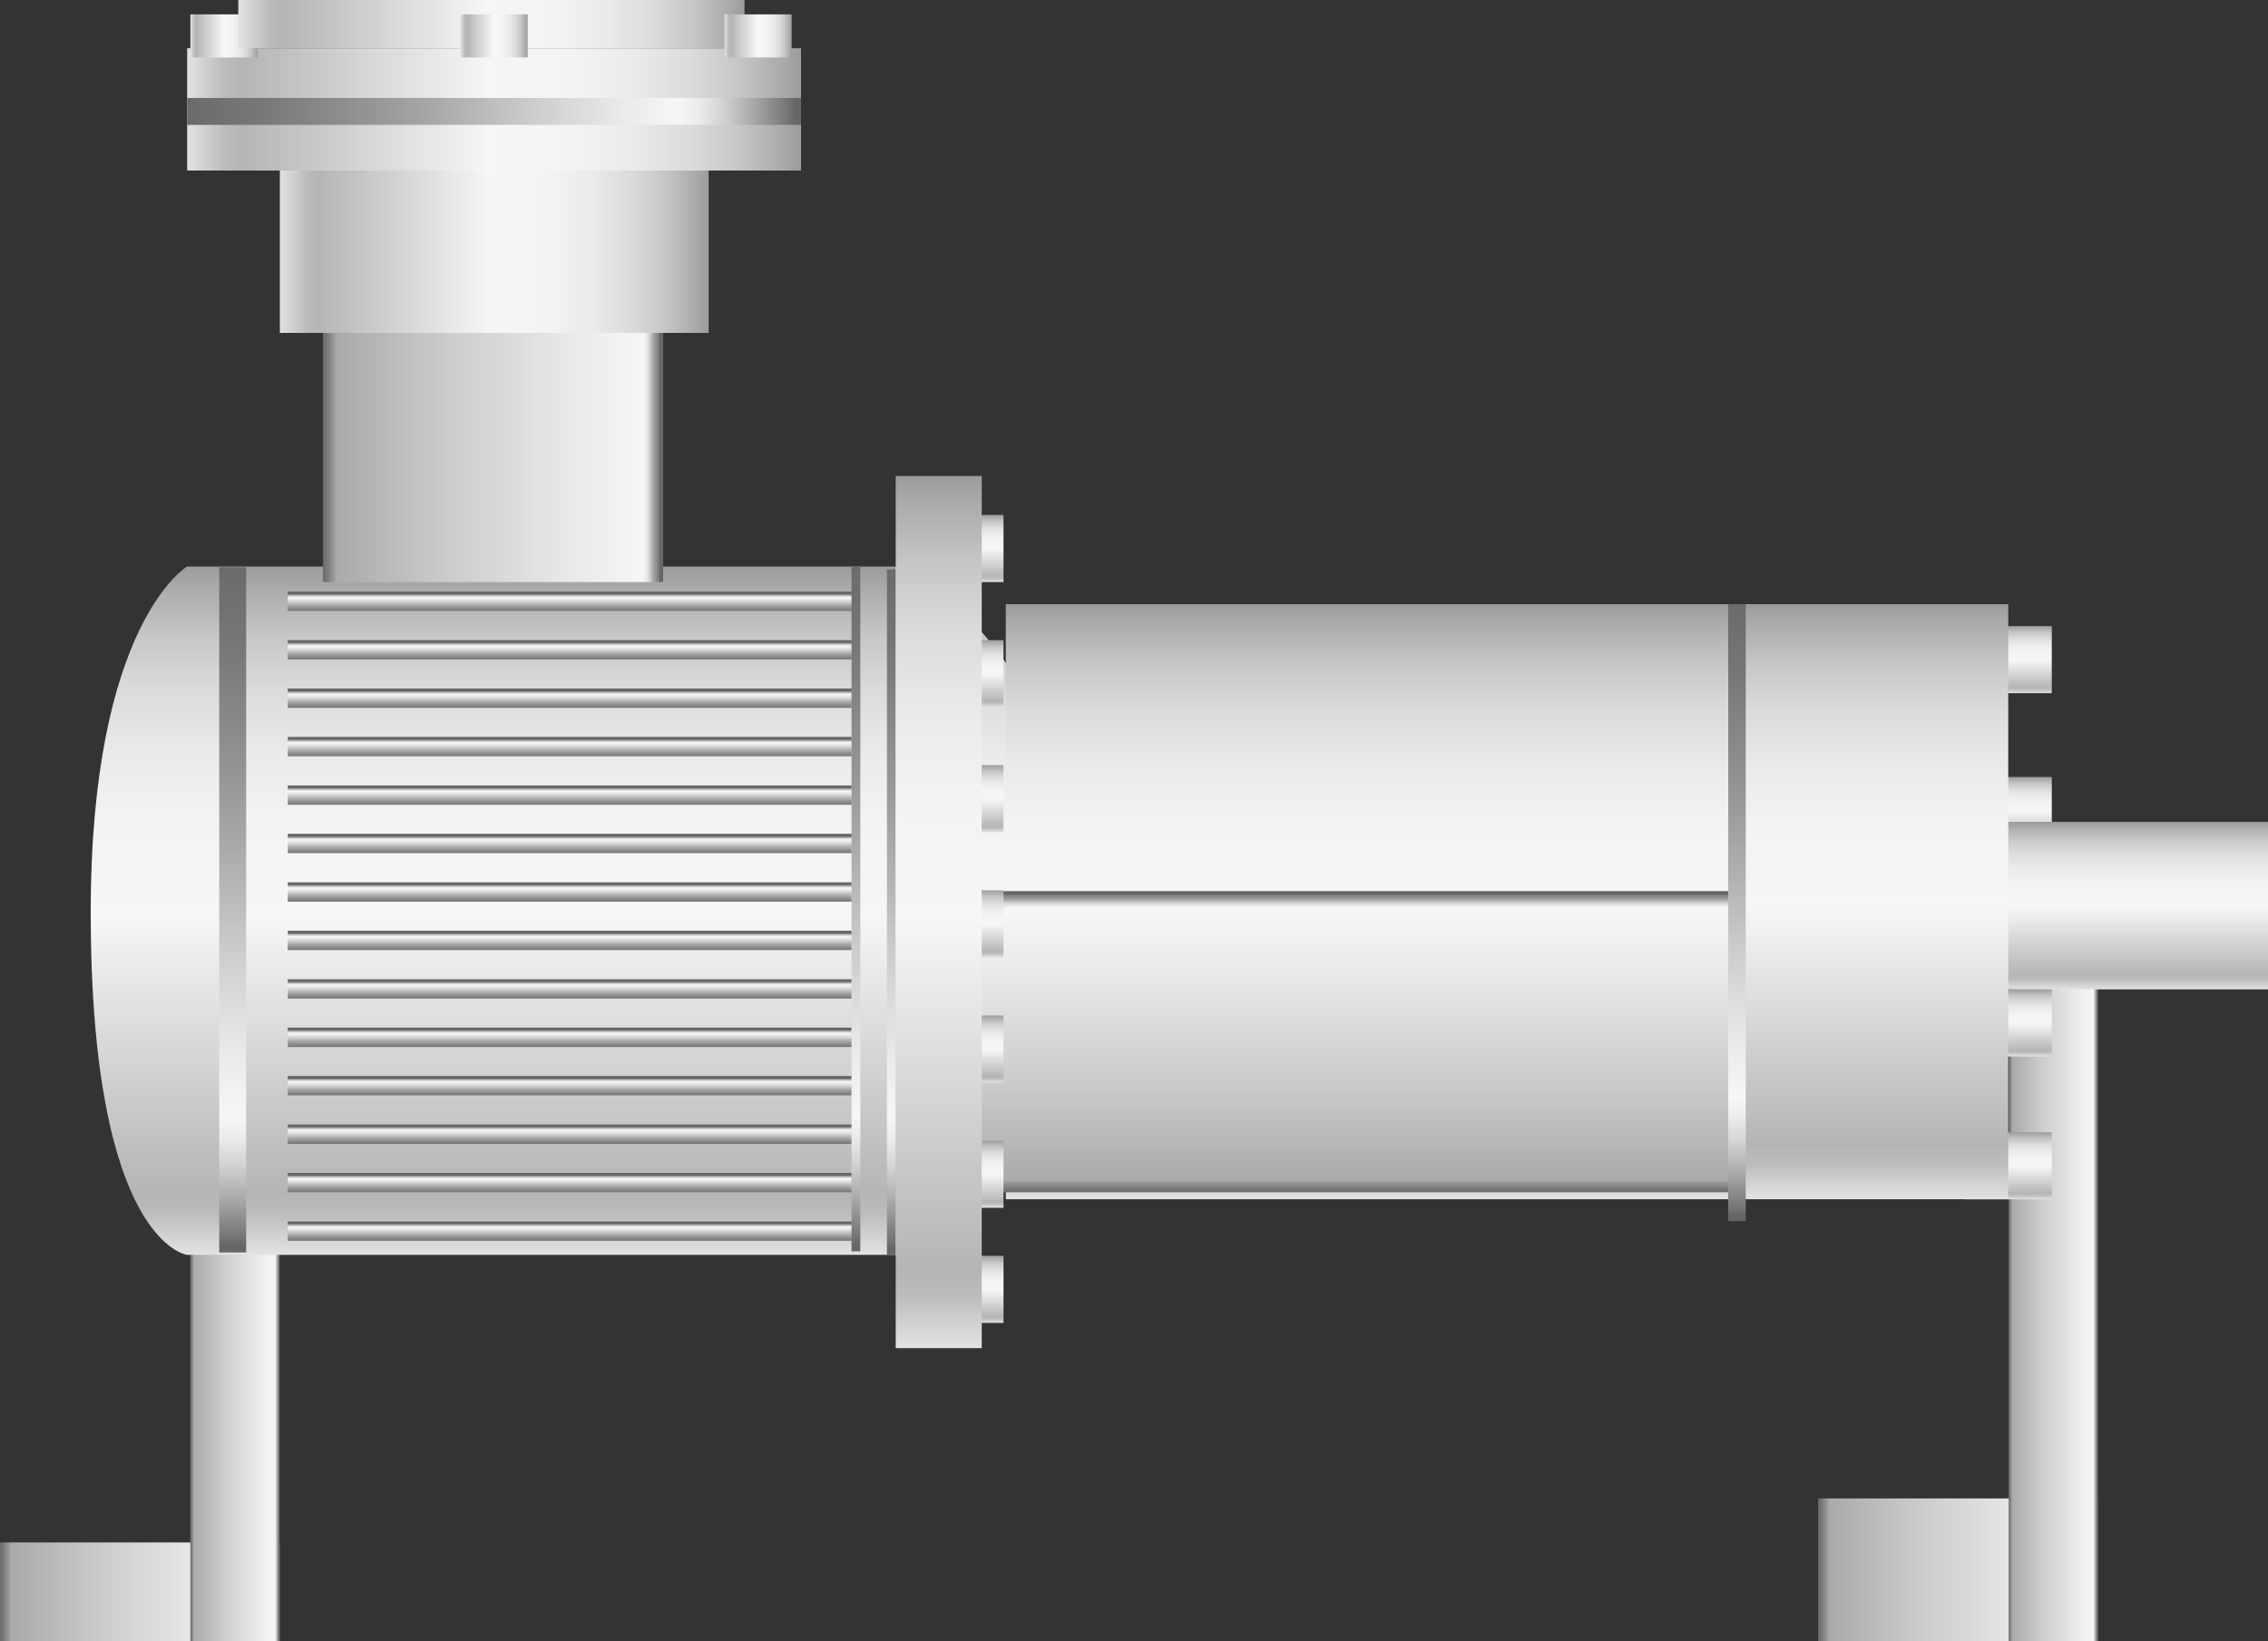 <svg xmlns="http://www.w3.org/2000/svg" xmlns:xlink="http://www.w3.org/1999/xlink" viewBox="0 0 150 108.56"><rect x="0" y="0" width="150" height="108.56" fill="#333333" stroke="none"/><defs><style>.cls-1{fill:url(#未命名的渐变_74);}.cls-2{fill:url(#未命名的渐变_74-2);}.cls-3{fill:url(#未命名的渐变_74-3);}.cls-4{fill:url(#未命名的渐变_74-4);}.cls-5{fill:url(#未命名的渐变_105);}.cls-6{fill:url(#未命名的渐变_105-2);}.cls-7{fill:url(#未命名的渐变_105-3);}.cls-8{fill:url(#未命名的渐变_105-4);}.cls-9{fill:url(#未命名的渐变_105-5);}.cls-10{fill:url(#未命名的渐变_105-6);}.cls-11{fill:url(#未命名的渐变_105-7);}.cls-12{fill:url(#未命名的渐变_67);}.cls-13{fill:url(#未命名的渐变_67-2);}.cls-14{fill:url(#未命名的渐变_67-3);}.cls-15{fill:url(#未命名的渐变_67-4);}.cls-16{fill:url(#未命名的渐变_67-5);}.cls-17{fill:url(#未命名的渐变_67-6);}.cls-18{fill:url(#未命名的渐变_67-7);}.cls-19{fill:url(#未命名的渐变_67-8);}.cls-20{fill:url(#未命名的渐变_67-9);}.cls-21{fill:url(#未命名的渐变_67-10);}.cls-22{fill:url(#未命名的渐变_67-11);}.cls-23{fill:url(#未命名的渐变_67-12);}.cls-24{fill:url(#未命名的渐变_67-13);}.cls-25{fill:url(#未命名的渐变_67-14);}.cls-26{fill:url(#未命名的渐变_105-8);}.cls-27{fill:url(#未命名的渐变_67-15);}.cls-28{fill:url(#未命名的渐变_67-16);}.cls-29{fill:url(#未命名的渐变_67-17);}.cls-30{fill:url(#未命名的渐变_67-18);}.cls-31{fill:url(#未命名的渐变_67-19);}.cls-32{fill:url(#未命名的渐变_105-9);}.cls-33{fill:url(#未命名的渐变_105-10);}.cls-34{fill:url(#未命名的渐变_105-11);}.cls-35{fill:url(#未命名的渐变_74-5);}.cls-36{fill:url(#未命名的渐变_105-12);}.cls-37{fill:url(#未命名的渐变_105-13);}.cls-38{fill:url(#未命名的渐变_74-6);}.cls-39{fill:url(#未命名的渐变_105-14);}.cls-40{fill:url(#未命名的渐变_105-15);}.cls-41{fill:url(#未命名的渐变_105-16);}.cls-42{fill:url(#未命名的渐变_105-17);}.cls-43{fill:url(#未命名的渐变_105-18);}.cls-44{fill:url(#未命名的渐变_105-19);}.cls-45{fill:url(#未命名的渐变_105-20);}.cls-46{fill:url(#未命名的渐变_105-21);}</style><linearGradient id="未命名的渐变_74" y1="105.29" x2="18.51" y2="105.29" gradientUnits="userSpaceOnUse"><stop offset="0" stop-color="#6b6b6b"/><stop offset="0.01" stop-color="#767676"/><stop offset="0.03" stop-color="#959595"/><stop offset="0.04" stop-color="#aaa"/><stop offset="0.37" stop-color="#ccc"/><stop offset="0.74" stop-color="#eaeaea"/><stop offset="0.94" stop-color="#f6f6f6"/><stop offset="0.95" stop-color="#ededed"/><stop offset="0.96" stop-color="#d4d4d4"/><stop offset="0.97" stop-color="#ababab"/><stop offset="0.99" stop-color="#737373"/><stop offset="0.99" stop-color="#666"/></linearGradient><linearGradient id="未命名的渐变_74-2" x1="12.59" y1="93.39" x2="18.51" y2="93.39" xlink:href="#未命名的渐变_74"/><linearGradient id="未命名的渐变_74-3" x1="120.25" y1="103.83" x2="138.76" y2="103.83" xlink:href="#未命名的渐变_74"/><linearGradient id="未命名的渐变_74-4" x1="132.85" y1="86.64" x2="138.76" y2="86.64" xlink:href="#未命名的渐变_74"/><linearGradient id="未命名的渐变_105" x1="1360.34" y1="-154.83" x2="1360.34" y2="-200.36" gradientTransform="matrix(-1, 0, 0, 1, 1398.77, 237.81)" gradientUnits="userSpaceOnUse"><stop offset="0" stop-color="#e2e2e2"/><stop offset="0.03" stop-color="#d0d0d0"/><stop offset="0.06" stop-color="#bcbcbc"/><stop offset="0.09" stop-color="#b5b5b5"/><stop offset="0.49" stop-color="#f6f6f6"/><stop offset="0.63" stop-color="#f3f3f3"/><stop offset="0.73" stop-color="#eaeaea"/><stop offset="0.82" stop-color="#dbdbdb"/><stop offset="0.9" stop-color="#c6c6c6"/><stop offset="0.97" stop-color="#aaa"/><stop offset="1" stop-color="#9b9b9b"/></linearGradient><linearGradient id="未命名的渐变_105-2" x1="132.82" y1="45.85" x2="132.82" y2="41.41" gradientTransform="matrix(1, 0, 0, 1, 0, 0)" xlink:href="#未命名的渐变_105"/><linearGradient id="未命名的渐变_105-3" x1="132.82" y1="55.83" x2="132.82" y2="51.39" gradientTransform="matrix(1, 0, 0, 1, 0, 0)" xlink:href="#未命名的渐变_105"/><linearGradient id="未命名的渐变_105-4" x1="139.75" y1="65.44" x2="139.75" y2="54.36" gradientTransform="matrix(1, 0, 0, 1, 0, 0)" xlink:href="#未命名的渐变_105"/><linearGradient id="未命名的渐变_105-5" x1="132.82" y1="69.87" x2="132.82" y2="65.44" gradientTransform="matrix(1, 0, 0, 1, 0, 0)" xlink:href="#未命名的渐变_105"/><linearGradient id="未命名的渐变_105-6" x1="132.82" y1="79.33" x2="132.82" y2="74.89" gradientTransform="matrix(1, 0, 0, 1, 0, 0)" xlink:href="#未命名的渐变_105"/><linearGradient id="未命名的渐变_105-7" x1="99.67" y1="79.33" x2="99.67" y2="39.96" gradientTransform="matrix(1, 0, 0, 1, 0, 0)" xlink:href="#未命名的渐变_105"/><linearGradient id="未命名的渐变_67" x1="-476.2" y1="-589.9" x2="-476.2" y2="-591.45" gradientTransform="translate(513.88 565.91) scale(1 0.82)" gradientUnits="userSpaceOnUse"><stop offset="0" stop-color="#6b6b6b"/><stop offset="0.11" stop-color="#767676"/><stop offset="0.3" stop-color="#959595"/><stop offset="0.41" stop-color="#aaa"/><stop offset="0.56" stop-color="#ccc"/><stop offset="0.71" stop-color="#eaeaea"/><stop offset="0.8" stop-color="#f6f6f6"/><stop offset="0.83" stop-color="#ededed"/><stop offset="0.87" stop-color="#d4d4d4"/><stop offset="0.92" stop-color="#ababab"/><stop offset="0.98" stop-color="#737373"/><stop offset="0.99" stop-color="#666"/></linearGradient><linearGradient id="未命名的渐变_67-2" x1="-476.2" y1="-593.8" x2="-476.2" y2="-595.36" xlink:href="#未命名的渐变_67"/><linearGradient id="未命名的渐变_67-3" x1="-476.2" y1="-597.71" x2="-476.2" y2="-599.27" xlink:href="#未命名的渐变_67"/><linearGradient id="未命名的渐变_67-4" x1="-476.2" y1="-601.62" x2="-476.2" y2="-603.17" xlink:href="#未命名的渐变_67"/><linearGradient id="未命名的渐变_67-5" x1="-476.2" y1="-605.52" x2="-476.2" y2="-607.08" xlink:href="#未命名的渐变_67"/><linearGradient id="未命名的渐变_67-6" x1="-476.2" y1="-609.43" x2="-476.2" y2="-610.98" xlink:href="#未命名的渐变_67"/><linearGradient id="未命名的渐变_67-7" x1="-476.2" y1="-613.33" x2="-476.2" y2="-614.89" xlink:href="#未命名的渐变_67"/><linearGradient id="未命名的渐变_67-8" x1="-476.2" y1="-617.24" x2="-476.2" y2="-618.8" xlink:href="#未命名的渐变_67"/><linearGradient id="未命名的渐变_67-9" x1="-476.2" y1="-621.15" x2="-476.2" y2="-622.7" xlink:href="#未命名的渐变_67"/><linearGradient id="未命名的渐变_67-10" x1="-476.2" y1="-625.05" x2="-476.2" y2="-626.61" xlink:href="#未命名的渐变_67"/><linearGradient id="未命名的渐变_67-11" x1="-476.2" y1="-628.96" x2="-476.2" y2="-630.52" xlink:href="#未命名的渐变_67"/><linearGradient id="未命名的渐变_67-12" x1="-476.2" y1="-632.87" x2="-476.2" y2="-634.42" xlink:href="#未命名的渐变_67"/><linearGradient id="未命名的渐变_67-13" x1="-476.2" y1="-636.77" x2="-476.2" y2="-638.33" xlink:href="#未命名的渐变_67"/><linearGradient id="未命名的渐变_67-14" x1="-476.2" y1="-640.68" x2="-476.2" y2="-642.24" xlink:href="#未命名的渐变_67"/><linearGradient id="未命名的渐变_105-8" x1="12.38" y1="7.24" x2="52.97" y2="7.24" gradientTransform="matrix(1, 0, 0, 1, 0, 0)" xlink:href="#未命名的渐变_105"/><linearGradient id="未命名的渐变_67-15" x1="12.38" y1="7.37" x2="52.97" y2="7.37" gradientTransform="matrix(1, 0, 0, 1, 0, 0)" xlink:href="#未命名的渐变_67"/><linearGradient id="未命名的渐变_67-16" x1="160.03" y1="1214.55" x2="205.34" y2="1214.55" gradientTransform="translate(-167.3 -1154.38)" xlink:href="#未命名的渐变_67"/><linearGradient id="未命名的渐变_67-17" x1="160.18" y1="1170.99" x2="205.49" y2="1170.99" gradientTransform="translate(-123.88 -1110.66)" xlink:href="#未命名的渐变_67"/><linearGradient id="未命名的渐变_67-18" x1="162.47" y1="1115.06" x2="203.29" y2="1115.06" gradientTransform="translate(-68 -1054.69)" xlink:href="#未命名的渐变_67"/><linearGradient id="未命名的渐变_67-19" x1="159.96" y1="1173.32" x2="205.28" y2="1173.32" gradientTransform="translate(-126 -1113.21)" xlink:href="#未命名的渐变_67"/><linearGradient id="未命名的渐变_105-9" x1="12.59" y1="2.38" x2="17.03" y2="2.38" gradientTransform="matrix(1, 0, 0, 1, 0, 0)" xlink:href="#未命名的渐变_105"/><linearGradient id="未命名的渐变_105-10" x1="15.76" y1="1.6" x2="49.24" y2="1.6" gradientTransform="matrix(1, 0, 0, 1, 0, 0)" xlink:href="#未命名的渐变_105"/><linearGradient id="未命名的渐变_105-11" x1="18.51" y1="16.65" x2="46.86" y2="16.65" gradientTransform="matrix(1, 0, 0, 1, 0, 0)" xlink:href="#未命名的渐变_105"/><linearGradient id="未命名的渐变_74-5" x1="21.36" y1="30.26" x2="43.85" y2="30.26" xlink:href="#未命名的渐变_74"/><linearGradient id="未命名的渐变_105-12" x1="30.46" y1="2.38" x2="34.89" y2="2.38" gradientTransform="matrix(1, 0, 0, 1, 0, 0)" xlink:href="#未命名的渐变_105"/><linearGradient id="未命名的渐变_105-13" x1="47.92" y1="2.38" x2="52.35" y2="2.38" gradientTransform="matrix(1, 0, 0, 1, 0, 0)" xlink:href="#未命名的渐变_105"/><linearGradient id="未命名的渐变_74-6" x1="89.62" y1="78.86" x2="89.62" y2="58.94" xlink:href="#未命名的渐变_74"/><linearGradient id="未命名的渐变_105-14" x1="64.93" y1="38.5" x2="64.93" y2="34.06" gradientTransform="matrix(1, 0, 0, 1, 0, 0)" xlink:href="#未命名的渐变_105"/><linearGradient id="未命名的渐变_105-15" x1="64.93" y1="46.77" x2="64.93" y2="42.34" gradientTransform="matrix(1, 0, 0, 1, 0, 0)" xlink:href="#未命名的渐变_105"/><linearGradient id="未命名的渐变_105-16" x1="64.93" y1="55.05" x2="64.93" y2="50.61" gradientTransform="matrix(1, 0, 0, 1, 0, 0)" xlink:href="#未命名的渐变_105"/><linearGradient id="未命名的渐变_105-17" x1="64.93" y1="63.33" x2="64.93" y2="58.89" gradientTransform="matrix(1, 0, 0, 1, 0, 0)" xlink:href="#未命名的渐变_105"/><linearGradient id="未命名的渐变_105-18" x1="64.93" y1="71.6" x2="64.93" y2="67.17" gradientTransform="matrix(1, 0, 0, 1, 0, 0)" xlink:href="#未命名的渐变_105"/><linearGradient id="未命名的渐变_105-19" x1="64.93" y1="79.88" x2="64.93" y2="75.45" gradientTransform="matrix(1, 0, 0, 1, 0, 0)" xlink:href="#未命名的渐变_105"/><linearGradient id="未命名的渐变_105-20" x1="64.93" y1="87.5" x2="64.93" y2="83.06" gradientTransform="matrix(1, 0, 0, 1, 0, 0)" xlink:href="#未命名的渐变_105"/><linearGradient id="未命名的渐变_105-21" x1="62.09" y1="89.17" x2="62.09" y2="31.48" gradientTransform="matrix(1, 0, 0, 1, 0, 0)" xlink:href="#未命名的渐变_105"/></defs><title>IoT-pump（泵）</title><g id="图层_25" data-name="图层 25"><rect class="cls-1" y="102.02" width="18.51" height="6.54"/><rect class="cls-2" x="12.59" y="78.22" width="5.91" height="30.34"/><rect class="cls-3" x="120.25" y="99.11" width="18.51" height="9.45"/><rect class="cls-4" x="132.85" y="64.71" width="5.91" height="43.85"/><path class="cls-5" d="M12.37,83h47.3s11.2-3.41,11.2-24.14c0-15.91-11.2-21.39-11.2-21.39H12.37S6,41.26,6,60.33C6,82.21,12.37,83,12.37,83Z"/><rect class="cls-6" x="129.93" y="41.41" width="5.77" height="4.44"/><rect class="cls-7" x="129.93" y="51.39" width="5.77" height="4.44"/><rect class="cls-8" x="129.51" y="54.36" width="20.49" height="11.08"/><rect class="cls-9" x="129.93" y="65.44" width="5.77" height="4.44"/><rect class="cls-10" x="129.93" y="74.89" width="5.77" height="4.44"/><rect class="cls-11" x="66.52" y="39.96" width="66.3" height="39.36"/><rect class="cls-12" x="19.03" y="80.79" width="37.3" height="1.28"/><rect class="cls-13" x="19.03" y="77.58" width="37.3" height="1.28"/><rect class="cls-14" x="19.03" y="74.38" width="37.3" height="1.28"/><rect class="cls-15" x="19.03" y="71.17" width="37.3" height="1.28"/><rect class="cls-16" x="19.03" y="67.97" width="37.3" height="1.28"/><rect class="cls-17" x="19.03" y="64.77" width="37.3" height="1.28"/><rect class="cls-18" x="19.03" y="61.56" width="37.3" height="1.28"/><rect class="cls-19" x="19.03" y="58.36" width="37.3" height="1.28"/><rect class="cls-20" x="19.03" y="55.15" width="37.3" height="1.28"/><rect class="cls-21" x="19.03" y="51.95" width="37.3" height="1.28"/><rect class="cls-22" x="19.03" y="48.74" width="37.3" height="1.28"/><rect class="cls-23" x="19.03" y="45.54" width="37.3" height="1.28"/><rect class="cls-24" x="19.03" y="42.34" width="37.3" height="1.28"/><rect class="cls-25" x="19.03" y="39.13" width="37.3" height="1.28"/><rect class="cls-26" x="12.38" y="3.19" width="40.6" height="8.09"/><rect class="cls-27" x="12.38" y="6.48" width="40.6" height="1.78"/><rect class="cls-28" x="-7.27" y="59.28" width="45.32" height="1.78" transform="translate(75.56 44.79) rotate(90)"/><rect class="cls-29" x="36.29" y="60.04" width="45.32" height="0.58" transform="translate(119.28 1.37) rotate(90)"/><rect class="cls-30" x="94.47" y="59.79" width="40.81" height="1.16" transform="translate(175.25 -54.51) rotate(90)"/><rect class="cls-31" x="33.96" y="59.83" width="45.32" height="0.58" transform="translate(116.73 3.49) rotate(90)"/><rect class="cls-32" x="12.59" y="0.95" width="4.44" height="2.85"/><rect class="cls-33" x="15.76" width="33.48" height="3.19"/><rect class="cls-34" x="18.51" y="11.28" width="28.36" height="10.74"/><rect class="cls-35" x="21.36" y="22.02" width="22.5" height="16.48"/><rect class="cls-36" x="30.46" y="0.95" width="4.44" height="2.85"/><rect class="cls-37" x="47.92" y="0.95" width="4.44" height="2.85"/><rect class="cls-38" x="64.93" y="58.94" width="49.37" height="19.92"/><rect class="cls-39" x="63.5" y="34.06" width="2.87" height="4.44"/><rect class="cls-40" x="63.5" y="42.34" width="2.87" height="4.44"/><rect class="cls-41" x="63.5" y="50.61" width="2.87" height="4.44"/><rect class="cls-42" x="63.5" y="58.89" width="2.87" height="4.44"/><rect class="cls-43" x="63.5" y="67.17" width="2.87" height="4.44"/><rect class="cls-44" x="63.5" y="75.45" width="2.87" height="4.44"/><rect class="cls-45" x="63.5" y="83.06" width="2.87" height="4.44"/><rect class="cls-46" x="59.24" y="31.48" width="5.69" height="57.69"/></g></svg>